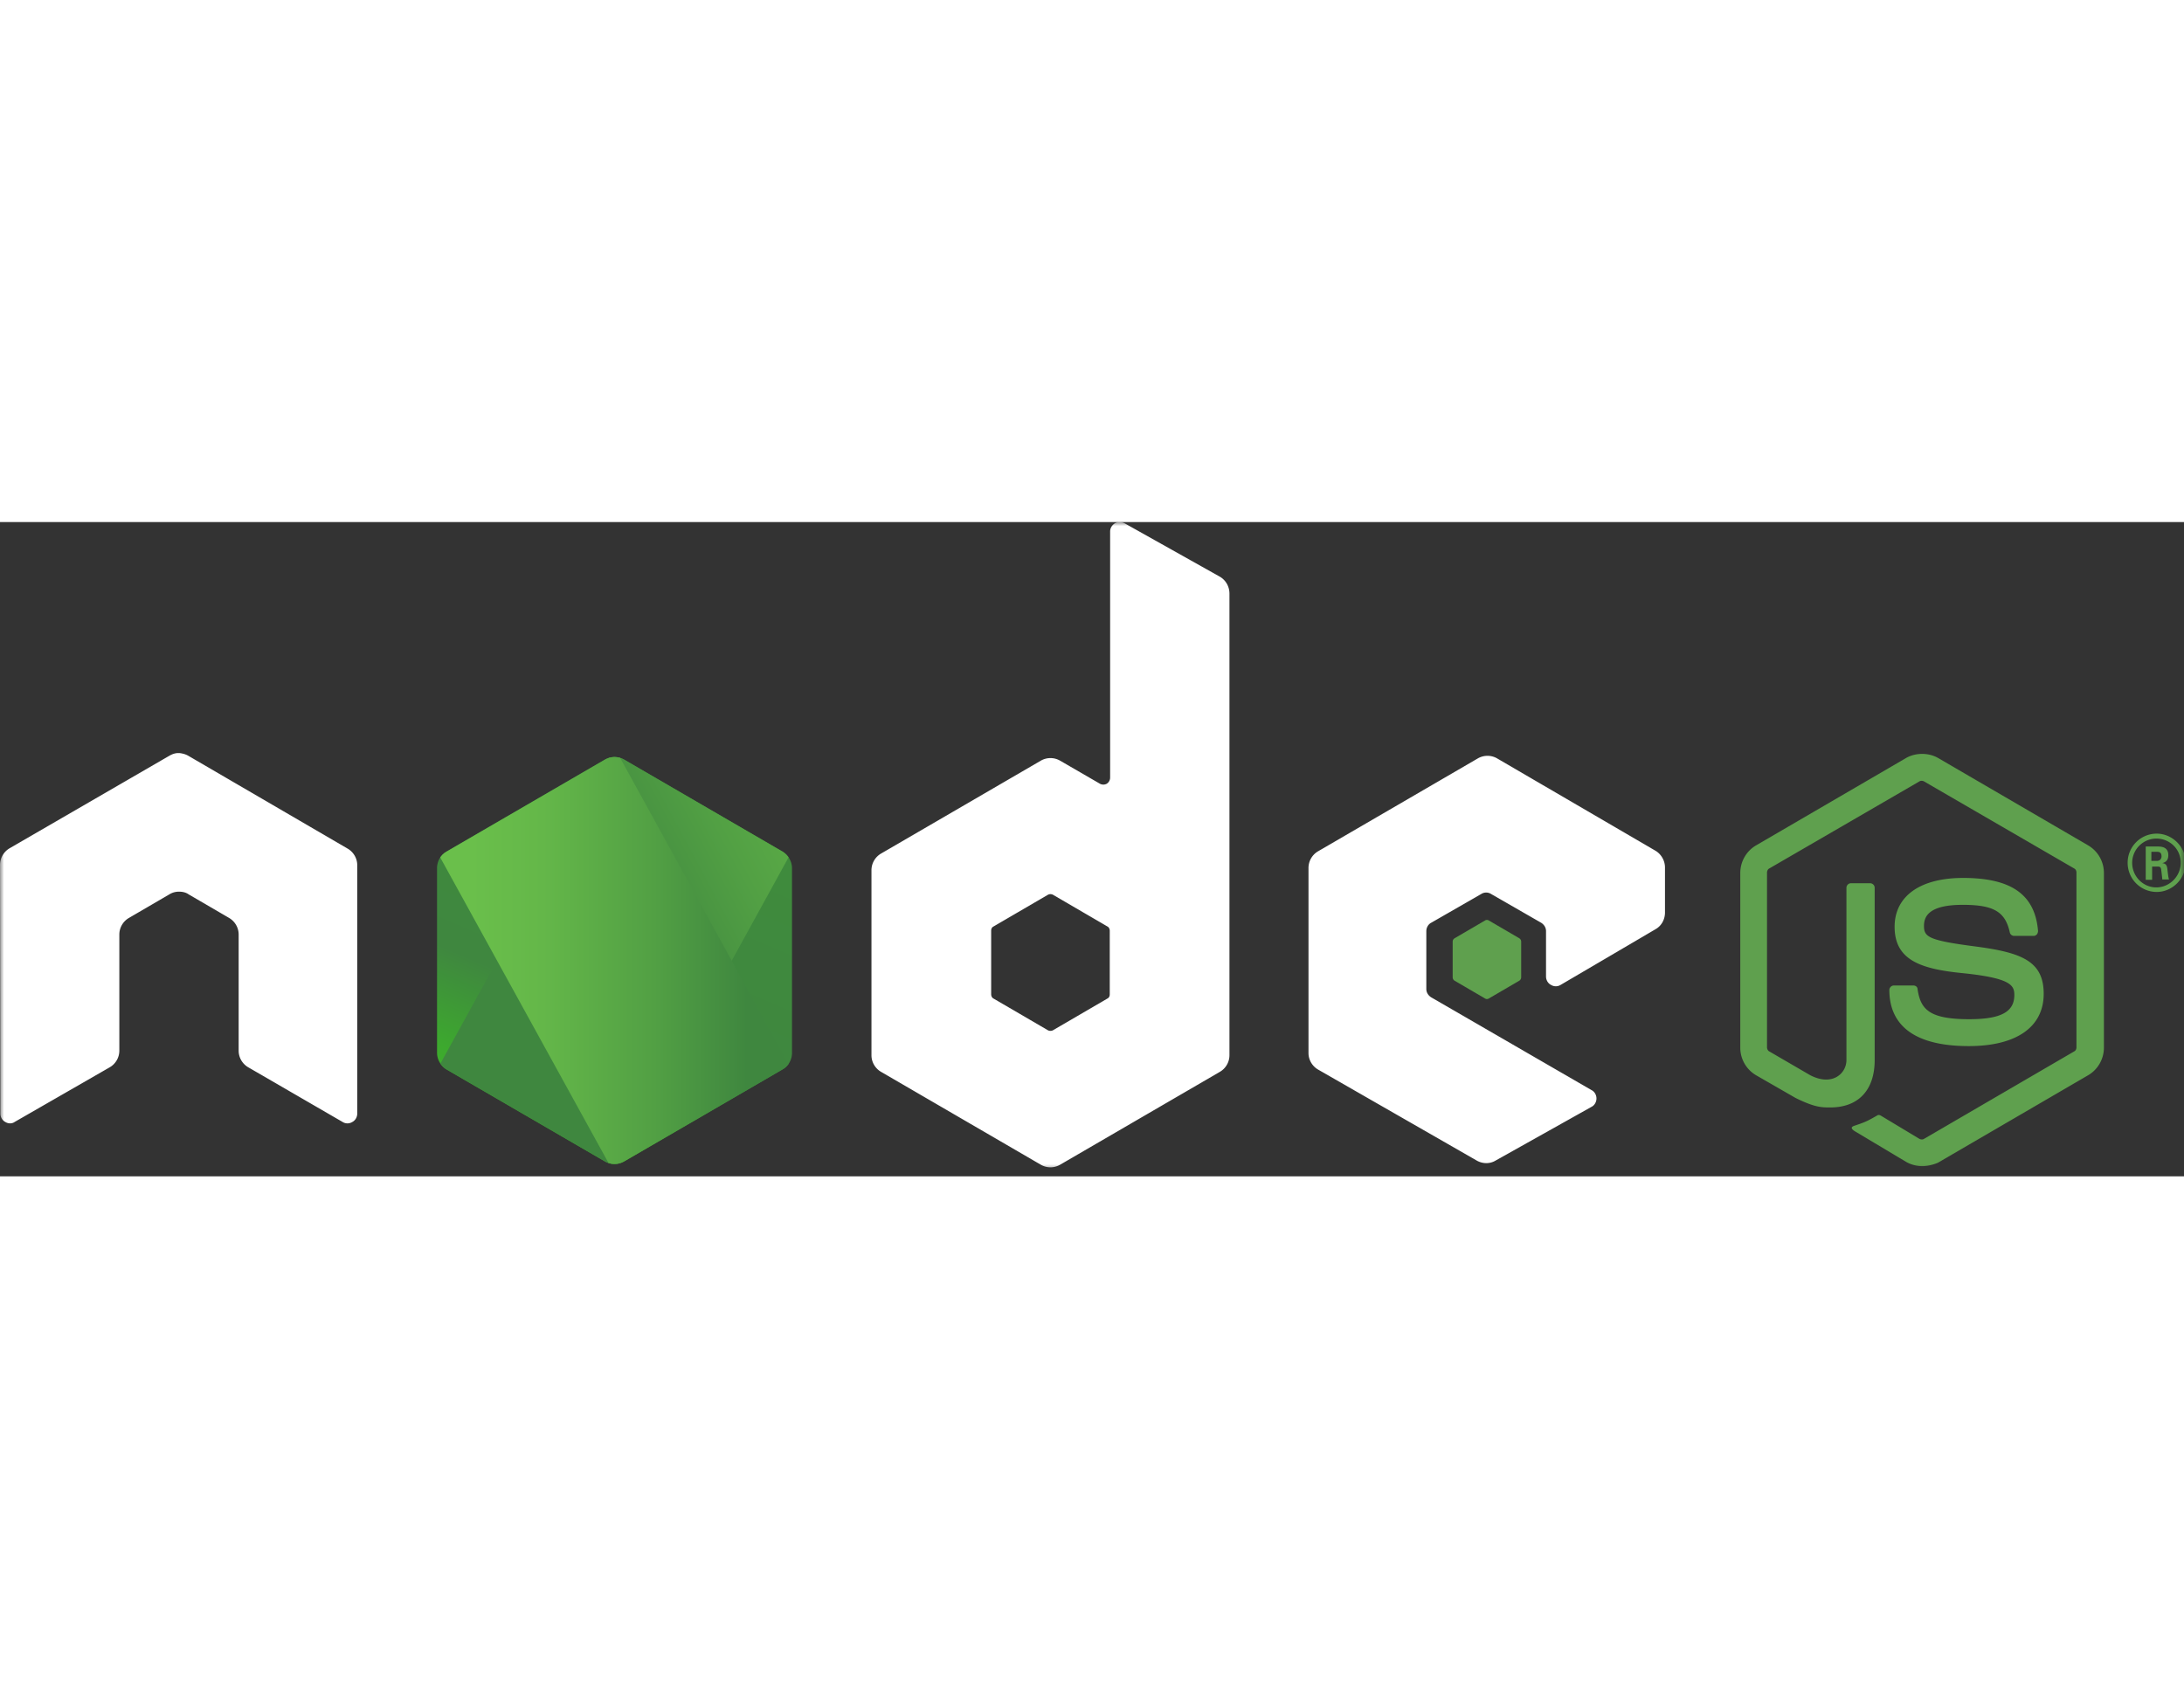 <svg width="180" height="140" viewBox="0 0 267 80" fill="none" xmlns="http://www.w3.org/2000/svg">
  <rect x="0" y="0" width="267" height="80" fill="#333333" stroke="none"/>
  <mask id="a" maskUnits="userSpaceOnUse" x="0" y="0" width="267" height="80" style="mask-type:luminance">
    <path d="M267 0H0v79.378h267z" fill="#fff"/>
  </mask>
  <g mask="url(#a)">
    <path d="M234.983 78.755a4 4 0 0 1-1.933-.51l-6.121-3.658c-.921-.51-.46-.695-.184-.787 1.242-.417 1.472-.51 2.761-1.25.138-.093.322-.047.46.046l4.694 2.825c.184.092.414.092.552 0l18.363-10.698c.183-.092.277-.277.277-.509V42.867c0-.232-.094-.417-.277-.51l-18.363-10.65c-.184-.093-.414-.093-.552 0l-18.362 10.65c-.184.093-.276.324-.276.51v21.347c0 .186.092.417.276.51l5.016 2.917c2.715 1.39 4.418-.232 4.418-1.852v-21.07c0-.278.23-.556.553-.556h2.347c.276 0 .552.232.552.556v21.07c0 3.658-1.979 5.788-5.431 5.788-1.058 0-1.886 0-4.234-1.157l-4.832-2.779a3.91 3.91 0 0 1-1.933-3.38V42.912c0-1.39.737-2.686 1.933-3.38l18.363-10.697c1.15-.649 2.715-.649 3.865 0l18.363 10.696a3.91 3.91 0 0 1 1.932 3.381V64.26c0 1.39-.736 2.686-1.932 3.381l-18.363 10.697c-.552.232-1.242.417-1.932.417" fill="#5FA04E"/>
    <path d="M240.69 64.075c-8.055 0-9.712-3.705-9.712-6.854 0-.277.23-.555.552-.555h2.393c.277 0 .507.185.507.463.368 2.454 1.426 3.658 6.305 3.658 3.866 0 5.523-.88 5.523-2.963 0-1.204-.462-2.084-6.49-2.686-5.016-.51-8.146-1.621-8.146-5.65 0-3.75 3.13-5.974 8.376-5.974 5.892 0 8.791 2.038 9.159 6.484a.76.76 0 0 1-.137.416c-.094.093-.231.186-.371.186h-2.439a.54.54 0 0 1-.505-.417c-.553-2.547-1.98-3.38-5.753-3.38-4.234 0-4.74 1.481-4.74 2.593 0 1.342.598 1.76 6.305 2.5 5.66.741 8.33 1.806 8.33 5.788 0 4.076-3.36 6.391-9.157 6.391m26.51-22.413c0 1.945-1.612 3.566-3.546 3.566a3.556 3.556 0 0 1-3.543-3.566 3.556 3.556 0 0 1 3.543-3.565c1.888 0 3.546 1.574 3.546 3.565m-6.536 0c0 1.667 1.335 3.01 2.944 3.01 1.658 0 2.993-1.39 2.993-3.01 0-1.667-1.335-2.963-2.993-2.963a2.975 2.975 0 0 0-2.944 2.963m1.657-1.991h1.381c.46 0 1.381 0 1.381 1.065 0 .74-.462.88-.739.973.554.046.599.416.645.926.046.324.094.88.185 1.065h-.83c0-.186-.137-1.204-.137-1.25-.045-.232-.137-.325-.413-.325h-.691v1.62h-.782zm.736 1.76h.597c.508 0 .599-.37.599-.556 0-.556-.368-.556-.599-.556h-.642v1.112z" fill="#5FA04E"/>
    <path fill-rule="evenodd" clip-rule="evenodd" d="M43.674 41.954c0-.834-.46-1.62-1.197-2.038L23.01 28.572c-.322-.185-.69-.278-1.058-.324h-.184c-.368 0-.736.139-1.059.324l-19.512 11.3A2.38 2.38 0 0 0 0 41.953l.046 30.378c0 .416.23.833.598 1.018.368.232.829.232 1.15 0l11.598-6.668a2.36 2.36 0 0 0 1.197-2.037V50.428c0-.833.46-1.62 1.196-2.037l4.924-2.871a2.2 2.2 0 0 1 1.197-.325c.414 0 .828.093 1.15.325l4.925 2.87a2.36 2.36 0 0 1 1.196 2.038v14.217c0 .833.46 1.62 1.197 2.037l11.505 6.668c.368.232.828.232 1.197 0 .368-.185.598-.602.598-1.018zM137.465.139c-.369-.185-.829-.185-1.151 0-.368.231-.598.602-.598 1.019v30.1a.89.89 0 0 1-.415.74.88.88 0 0 1-.828 0l-4.878-2.825a2.36 2.36 0 0 0-2.347 0L107.735 40.52a2.36 2.36 0 0 0-1.196 2.037V65.2c0 .834.46 1.621 1.196 2.038l19.513 11.345a2.36 2.36 0 0 0 2.347 0l19.513-11.345a2.36 2.36 0 0 0 1.196-2.038V8.752c0-.88-.46-1.667-1.196-2.084zm-1.795 57.606c0 .232-.092.417-.276.51l-6.674 3.89a.68.68 0 0 1-.598 0l-6.673-3.89c-.184-.093-.276-.325-.276-.51v-7.78c0-.231.092-.416.276-.509l6.673-3.89a.68.68 0 0 1 .598 0l6.674 3.89c.184.093.276.324.276.51zm66.728-7.965c.737-.417 1.151-1.204 1.151-2.038v-5.51c0-.834-.46-1.62-1.151-2.037l-19.375-11.3a2.36 2.36 0 0 0-2.347 0l-19.512 11.346a2.36 2.36 0 0 0-1.197 2.037v22.645c0 .833.46 1.62 1.197 2.037l19.374 11.114c.737.416 1.611.416 2.301 0l11.736-6.576c.368-.185.598-.602.598-1.019s-.23-.833-.598-1.018L174.97 58.115c-.368-.231-.598-.602-.598-1.018v-7.085c0-.417.23-.834.598-1.02l6.121-3.518a1.12 1.12 0 0 1 1.196 0l6.121 3.519c.368.231.598.602.598 1.019v5.557c0 .416.23.833.599 1.018.368.232.828.232 1.196 0z" fill="#fff"/>
    <path fill-rule="evenodd" clip-rule="evenodd" d="M181.551 48.716a.42.42 0 0 1 .461 0l3.727 2.176c.138.092.23.231.23.417v4.352a.49.49 0 0 1-.23.417l-3.727 2.177a.42.42 0 0 1-.461 0l-3.727-2.177a.49.49 0 0 1-.23-.417V51.31c0-.185.092-.325.23-.417z" fill="#5FA04E"/>
    <g transform="translate(53.428, 28.628)">
      <path fill="url(#b)" d="M22.873.417a2.36 2.36 0 0 0-2.348 0L1.151 11.669C.414 12.086 0 12.873 0 13.707v22.551c0 .834.46 1.621 1.15 2.038l19.375 11.253a2.36 2.36 0 0 0 2.348 0l19.374-11.253c.737-.417 1.15-1.204 1.15-2.038V13.707c0-.834-.46-1.62-1.15-2.038z"/>
      <path fill="url(#c)" clip-path="url(#d)" d="m21.699-1.047 21.506 12.995L21.7 51.073.153 38.055z"/>
      <path fill="url(#e)" clip-path="url(#d)" d="M21.699-1.047.153 11.948l21.546 39.125 21.506-13.018z"/>
    </g>
  </g>
  <defs>
    <linearGradient id="b" x1="30.33" y1="8.56" x2="14.9" y2="44.7" gradientUnits="userSpaceOnUse">
      <stop stop-color="#3F8B3D"/>
      <stop offset=".64" stop-color="#3F873F"/>
      <stop offset=".93" stop-color="#3DA92E"/>
      <stop offset="1" stop-color="#3DAE2B"/>
    </linearGradient>
    <linearGradient id="c" x1="18.8" y1="26.8" x2="68" y2=".4" gradientUnits="userSpaceOnUse">
      <stop offset=".14" stop-color="#3F873F"/>
      <stop offset=".4" stop-color="#52A044"/>
      <stop offset=".71" stop-color="#64B749"/>
      <stop offset=".91" stop-color="#6ABF4B"/>
    </linearGradient>
    <linearGradient id="e" x1=".25" y1="24.5" x2="44" y2="24.5" gradientUnits="userSpaceOnUse">
      <stop offset=".09" stop-color="#6ABF4B"/>
      <stop offset=".29" stop-color="#64B749"/>
      <stop offset=".6" stop-color="#52A044"/>
      <stop offset=".86" stop-color="#3F873F"/>
    </linearGradient>
    <clipPath id="d">
      <path d="M22.873.417a2.36 2.36 0 0 0-2.348 0L1.151 11.669C.414 12.086 0 12.873 0 13.707v22.551c0 .834.46 1.621 1.15 2.038l19.375 11.253a2.36 2.36 0 0 0 2.348 0l19.374-11.253c.737-.417 1.15-1.204 1.15-2.038V13.707c0-.834-.46-1.62-1.15-2.038z"/>
    </clipPath>
  </defs>
</svg>
